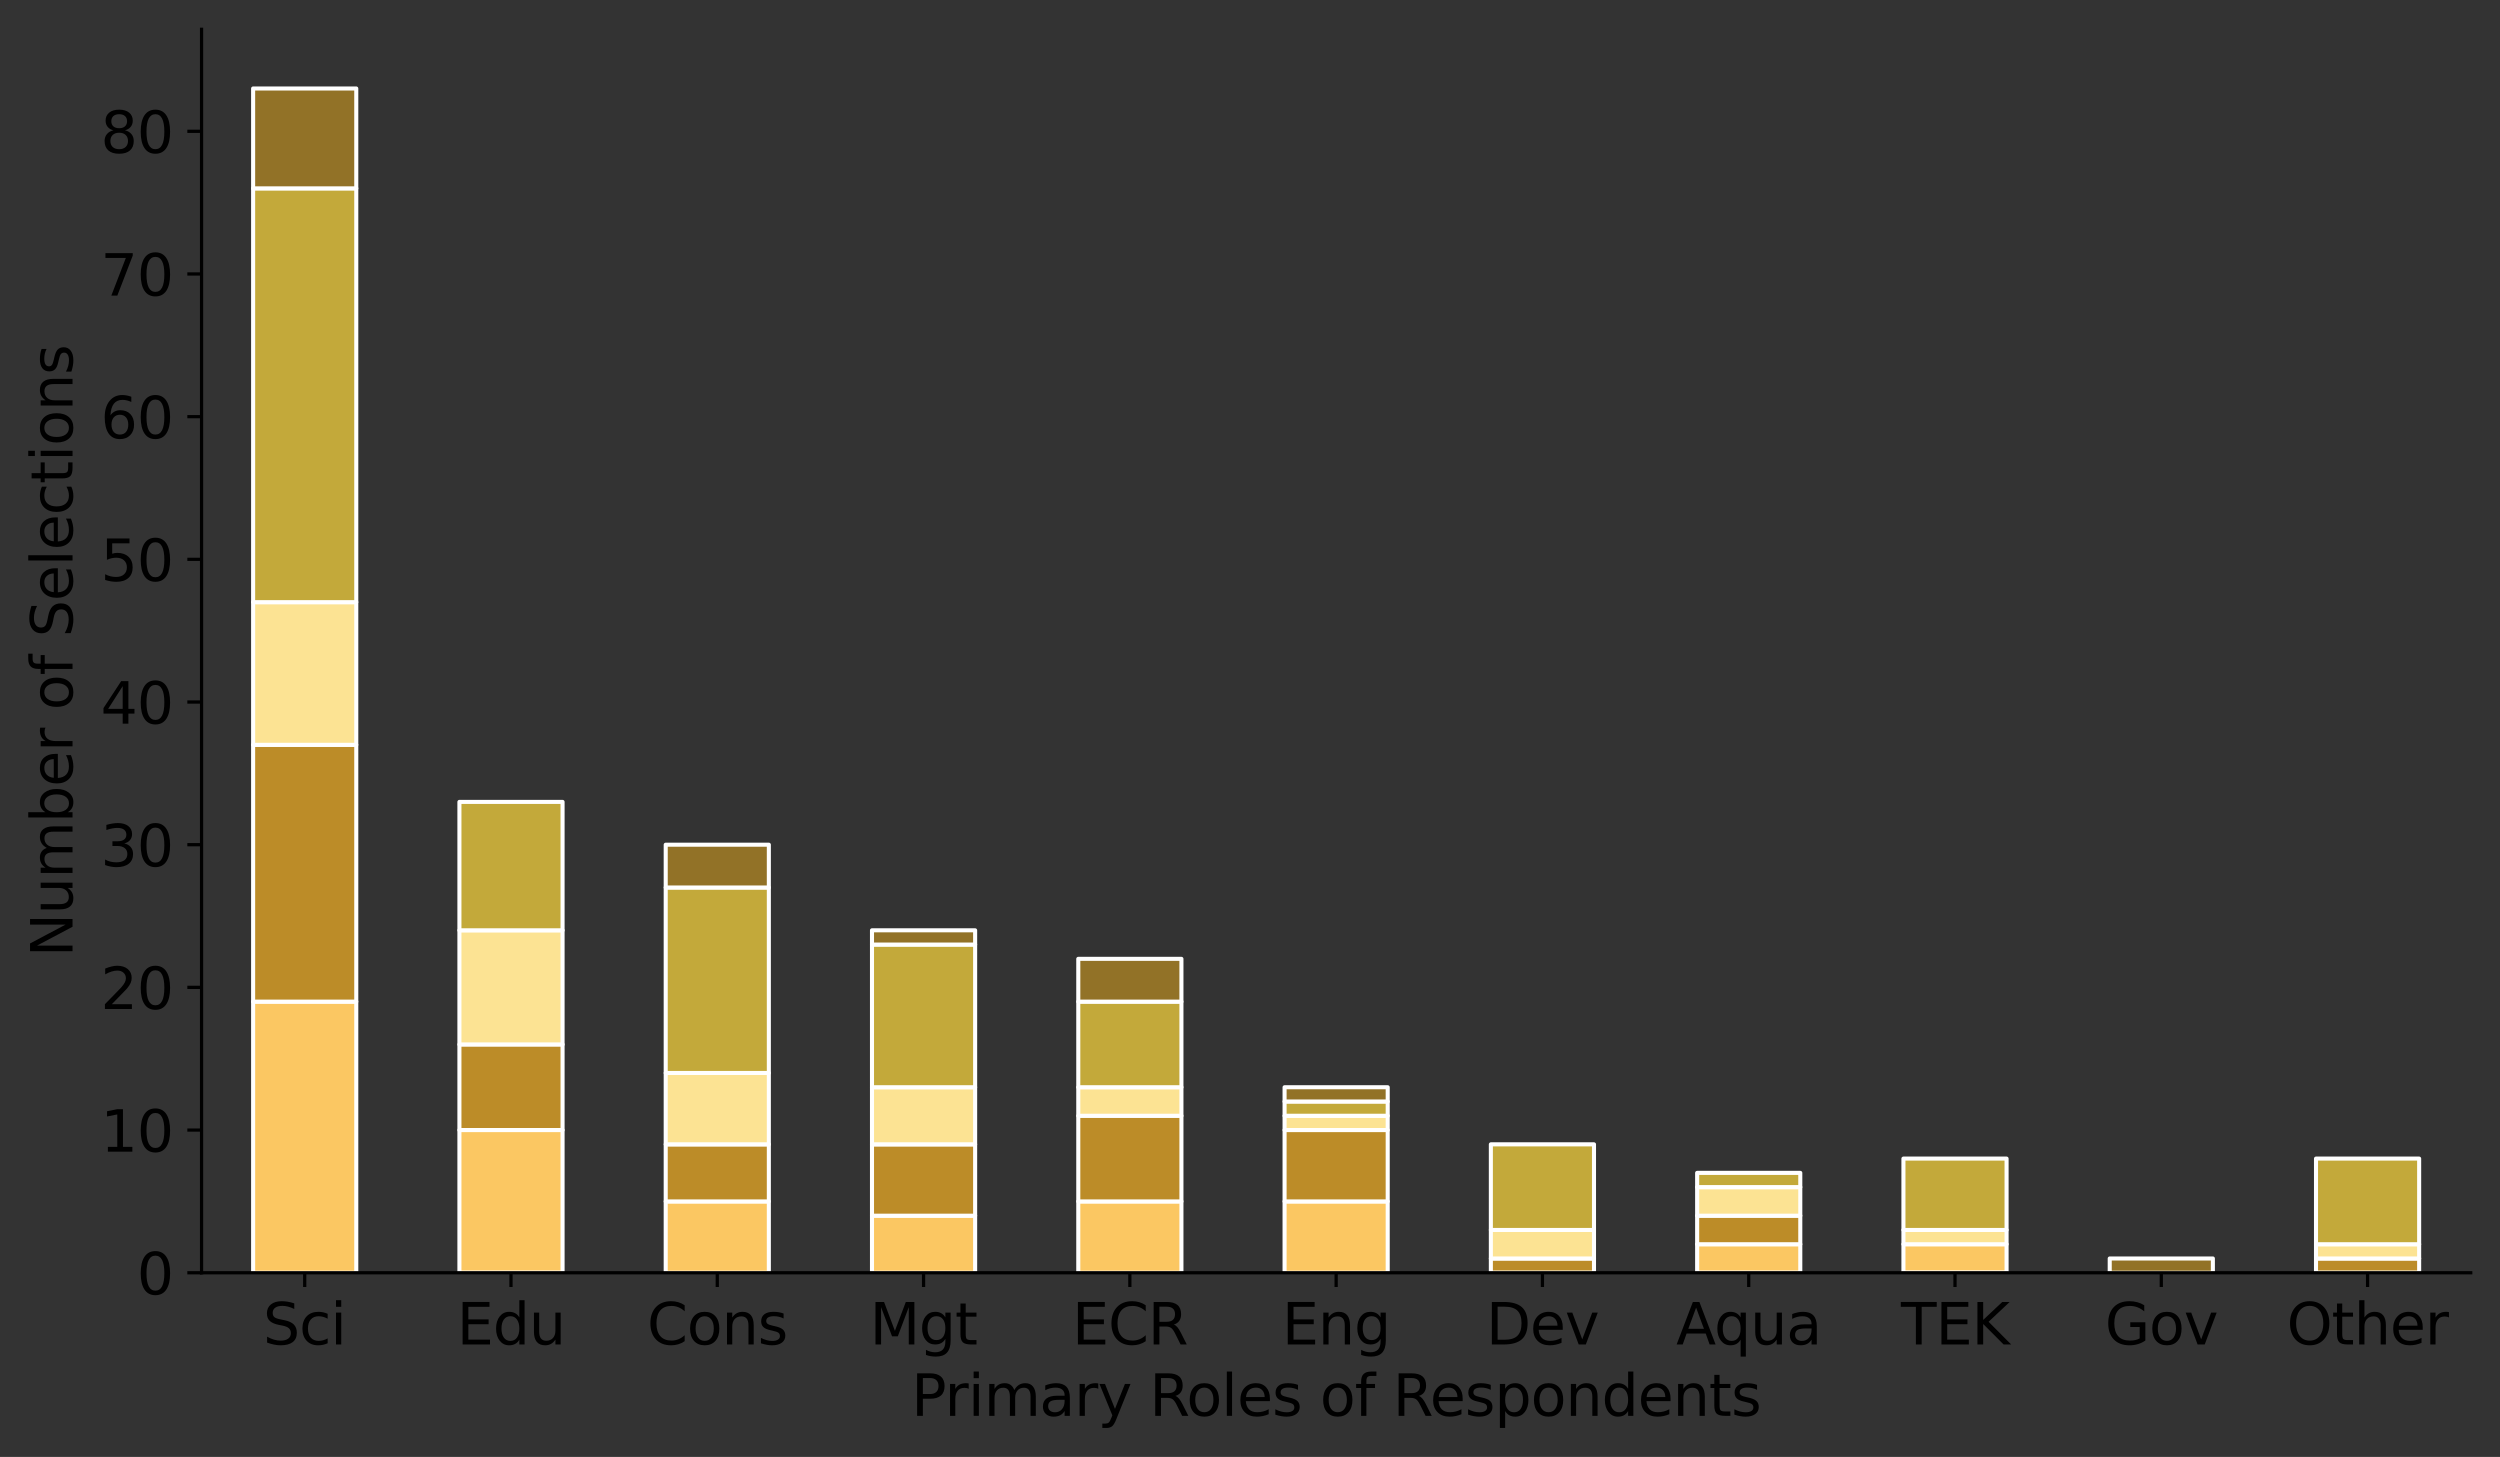 <?xml version="1.0" encoding="utf-8" standalone="no"?>
<!DOCTYPE svg PUBLIC "-//W3C//DTD SVG 1.1//EN"
  "http://www.w3.org/Graphics/SVG/1.1/DTD/svg11.dtd">
<svg xmlns:xlink="http://www.w3.org/1999/xlink" width="614.764pt" height="358.274pt" viewBox="0 0 614.764 358.274" xmlns="http://www.w3.org/2000/svg" version="1.1">
 <rect x="0" y="0" width="614.764" height="358.274" fill="#333333" stroke="none"/>
 <defs>
  <style type="text/css">*{stroke-linejoin: round; stroke-linecap: butt}</style>
 </defs>
 <g id="figure_1">
  <g id="patch_1">
   <path d="M 0 358.274 
L 614.764 358.274 
L 614.764 0 
L 0 0 
L 0 358.274 
z
" style="fill: none"/>
  </g>
  <g id="axes_1">
   <g id="patch_2">
    <path d="M 49.564 312.975 
L 607.564 312.975 
L 607.564 7.2 
L 49.564 7.2 
L 49.564 312.975 
z
" style="fill: none"/>
   </g>
   <g id="patch_3">
    <path d="M 62.246 312.975 
L 87.61 312.975 
L 87.61 246.311 
L 62.246 246.311 
z
" clip-path="url(#p7612e63438)" style="fill: #fbc762; stroke: #ffffff; stroke-linejoin: miter"/>
   </g>
   <g id="patch_4">
    <path d="M 112.973 312.975 
L 138.337 312.975 
L 138.337 277.889 
L 112.973 277.889 
z
" clip-path="url(#p7612e63438)" style="fill: #fbc762; stroke: #ffffff; stroke-linejoin: miter"/>
   </g>
   <g id="patch_5">
    <path d="M 163.701 312.975 
L 189.064 312.975 
L 189.064 295.432 
L 163.701 295.432 
z
" clip-path="url(#p7612e63438)" style="fill: #fbc762; stroke: #ffffff; stroke-linejoin: miter"/>
   </g>
   <g id="patch_6">
    <path d="M 214.428 312.975 
L 239.792 312.975 
L 239.792 298.941 
L 214.428 298.941 
z
" clip-path="url(#p7612e63438)" style="fill: #fbc762; stroke: #ffffff; stroke-linejoin: miter"/>
   </g>
   <g id="patch_7">
    <path d="M 265.155 312.975 
L 290.519 312.975 
L 290.519 295.432 
L 265.155 295.432 
z
" clip-path="url(#p7612e63438)" style="fill: #fbc762; stroke: #ffffff; stroke-linejoin: miter"/>
   </g>
   <g id="patch_8">
    <path d="M 315.883 312.975 
L 341.246 312.975 
L 341.246 295.432 
L 315.883 295.432 
z
" clip-path="url(#p7612e63438)" style="fill: #fbc762; stroke: #ffffff; stroke-linejoin: miter"/>
   </g>
   <g id="patch_9">
    <path d="M 366.61 312.975 
L 391.973 312.975 
L 391.973 312.975 
L 366.61 312.975 
z
" clip-path="url(#p7612e63438)" style="fill: #fbc762; stroke: #ffffff; stroke-linejoin: miter"/>
   </g>
   <g id="patch_10">
    <path d="M 417.337 312.975 
L 442.701 312.975 
L 442.701 305.958 
L 417.337 305.958 
z
" clip-path="url(#p7612e63438)" style="fill: #fbc762; stroke: #ffffff; stroke-linejoin: miter"/>
   </g>
   <g id="patch_11">
    <path d="M 468.064 312.975 
L 493.428 312.975 
L 493.428 305.958 
L 468.064 305.958 
z
" clip-path="url(#p7612e63438)" style="fill: #fbc762; stroke: #ffffff; stroke-linejoin: miter"/>
   </g>
   <g id="patch_12">
    <path d="M 518.792 312.975 
L 544.155 312.975 
L 544.155 312.975 
L 518.792 312.975 
z
" clip-path="url(#p7612e63438)" style="fill: #fbc762; stroke: #ffffff; stroke-linejoin: miter"/>
   </g>
   <g id="patch_13">
    <path d="M 569.519 312.975 
L 594.883 312.975 
L 594.883 312.975 
L 569.519 312.975 
z
" clip-path="url(#p7612e63438)" style="fill: #fbc762; stroke: #ffffff; stroke-linejoin: miter"/>
   </g>
   <g id="patch_14">
    <path d="M 62.246 246.311 
L 87.61 246.311 
L 87.61 183.157 
L 62.246 183.157 
z
" clip-path="url(#p7612e63438)" style="fill: #bc8c28; stroke: #ffffff; stroke-linejoin: miter"/>
   </g>
   <g id="patch_15">
    <path d="M 112.973 277.889 
L 138.337 277.889 
L 138.337 256.837 
L 112.973 256.837 
z
" clip-path="url(#p7612e63438)" style="fill: #bc8c28; stroke: #ffffff; stroke-linejoin: miter"/>
   </g>
   <g id="patch_16">
    <path d="M 163.701 295.432 
L 189.064 295.432 
L 189.064 281.398 
L 163.701 281.398 
z
" clip-path="url(#p7612e63438)" style="fill: #bc8c28; stroke: #ffffff; stroke-linejoin: miter"/>
   </g>
   <g id="patch_17">
    <path d="M 214.428 298.941 
L 239.792 298.941 
L 239.792 281.398 
L 214.428 281.398 
z
" clip-path="url(#p7612e63438)" style="fill: #bc8c28; stroke: #ffffff; stroke-linejoin: miter"/>
   </g>
   <g id="patch_18">
    <path d="M 265.155 295.432 
L 290.519 295.432 
L 290.519 274.38 
L 265.155 274.38 
z
" clip-path="url(#p7612e63438)" style="fill: #bc8c28; stroke: #ffffff; stroke-linejoin: miter"/>
   </g>
   <g id="patch_19">
    <path d="M 315.883 295.432 
L 341.246 295.432 
L 341.246 277.889 
L 315.883 277.889 
z
" clip-path="url(#p7612e63438)" style="fill: #bc8c28; stroke: #ffffff; stroke-linejoin: miter"/>
   </g>
   <g id="patch_20">
    <path d="M 366.61 312.975 
L 391.973 312.975 
L 391.973 309.466 
L 366.61 309.466 
z
" clip-path="url(#p7612e63438)" style="fill: #bc8c28; stroke: #ffffff; stroke-linejoin: miter"/>
   </g>
   <g id="patch_21">
    <path d="M 417.337 305.958 
L 442.701 305.958 
L 442.701 298.941 
L 417.337 298.941 
z
" clip-path="url(#p7612e63438)" style="fill: #bc8c28; stroke: #ffffff; stroke-linejoin: miter"/>
   </g>
   <g id="patch_22">
    <path d="M 468.064 312.975 
L 493.428 312.975 
L 493.428 312.975 
L 468.064 312.975 
z
" clip-path="url(#p7612e63438)" style="fill: #bc8c28; stroke: #ffffff; stroke-linejoin: miter"/>
   </g>
   <g id="patch_23">
    <path d="M 518.792 312.975 
L 544.155 312.975 
L 544.155 312.975 
L 518.792 312.975 
z
" clip-path="url(#p7612e63438)" style="fill: #bc8c28; stroke: #ffffff; stroke-linejoin: miter"/>
   </g>
   <g id="patch_24">
    <path d="M 569.519 312.975 
L 594.883 312.975 
L 594.883 309.466 
L 569.519 309.466 
z
" clip-path="url(#p7612e63438)" style="fill: #bc8c28; stroke: #ffffff; stroke-linejoin: miter"/>
   </g>
   <g id="patch_25">
    <path d="M 62.246 183.157 
L 87.61 183.157 
L 87.61 148.071 
L 62.246 148.071 
z
" clip-path="url(#p7612e63438)" style="fill: #fce393; stroke: #ffffff; stroke-linejoin: miter"/>
   </g>
   <g id="patch_26">
    <path d="M 112.973 256.837 
L 138.337 256.837 
L 138.337 228.768 
L 112.973 228.768 
z
" clip-path="url(#p7612e63438)" style="fill: #fce393; stroke: #ffffff; stroke-linejoin: miter"/>
   </g>
   <g id="patch_27">
    <path d="M 163.701 281.398 
L 189.064 281.398 
L 189.064 263.855 
L 163.701 263.855 
z
" clip-path="url(#p7612e63438)" style="fill: #fce393; stroke: #ffffff; stroke-linejoin: miter"/>
   </g>
   <g id="patch_28">
    <path d="M 214.428 281.398 
L 239.792 281.398 
L 239.792 267.363 
L 214.428 267.363 
z
" clip-path="url(#p7612e63438)" style="fill: #fce393; stroke: #ffffff; stroke-linejoin: miter"/>
   </g>
   <g id="patch_29">
    <path d="M 265.155 274.38 
L 290.519 274.38 
L 290.519 267.363 
L 265.155 267.363 
z
" clip-path="url(#p7612e63438)" style="fill: #fce393; stroke: #ffffff; stroke-linejoin: miter"/>
   </g>
   <g id="patch_30">
    <path d="M 315.883 277.889 
L 341.246 277.889 
L 341.246 274.38 
L 315.883 274.38 
z
" clip-path="url(#p7612e63438)" style="fill: #fce393; stroke: #ffffff; stroke-linejoin: miter"/>
   </g>
   <g id="patch_31">
    <path d="M 366.61 309.466 
L 391.973 309.466 
L 391.973 302.449 
L 366.61 302.449 
z
" clip-path="url(#p7612e63438)" style="fill: #fce393; stroke: #ffffff; stroke-linejoin: miter"/>
   </g>
   <g id="patch_32">
    <path d="M 417.337 298.941 
L 442.701 298.941 
L 442.701 291.923 
L 417.337 291.923 
z
" clip-path="url(#p7612e63438)" style="fill: #fce393; stroke: #ffffff; stroke-linejoin: miter"/>
   </g>
   <g id="patch_33">
    <path d="M 468.064 305.958 
L 493.428 305.958 
L 493.428 302.449 
L 468.064 302.449 
z
" clip-path="url(#p7612e63438)" style="fill: #fce393; stroke: #ffffff; stroke-linejoin: miter"/>
   </g>
   <g id="patch_34">
    <path d="M 518.792 312.975 
L 544.155 312.975 
L 544.155 312.975 
L 518.792 312.975 
z
" clip-path="url(#p7612e63438)" style="fill: #fce393; stroke: #ffffff; stroke-linejoin: miter"/>
   </g>
   <g id="patch_35">
    <path d="M 569.519 309.466 
L 594.883 309.466 
L 594.883 305.958 
L 569.519 305.958 
z
" clip-path="url(#p7612e63438)" style="fill: #fce393; stroke: #ffffff; stroke-linejoin: miter"/>
   </g>
   <g id="patch_36">
    <path d="M 62.246 148.071 
L 87.61 148.071 
L 87.61 46.321 
L 62.246 46.321 
z
" clip-path="url(#p7612e63438)" style="fill: #c3a93a; stroke: #ffffff; stroke-linejoin: miter"/>
   </g>
   <g id="patch_37">
    <path d="M 112.973 228.768 
L 138.337 228.768 
L 138.337 197.191 
L 112.973 197.191 
z
" clip-path="url(#p7612e63438)" style="fill: #c3a93a; stroke: #ffffff; stroke-linejoin: miter"/>
   </g>
   <g id="patch_38">
    <path d="M 163.701 263.855 
L 189.064 263.855 
L 189.064 218.243 
L 163.701 218.243 
z
" clip-path="url(#p7612e63438)" style="fill: #c3a93a; stroke: #ffffff; stroke-linejoin: miter"/>
   </g>
   <g id="patch_39">
    <path d="M 214.428 267.363 
L 239.792 267.363 
L 239.792 232.277 
L 214.428 232.277 
z
" clip-path="url(#p7612e63438)" style="fill: #c3a93a; stroke: #ffffff; stroke-linejoin: miter"/>
   </g>
   <g id="patch_40">
    <path d="M 265.155 267.363 
L 290.519 267.363 
L 290.519 246.311 
L 265.155 246.311 
z
" clip-path="url(#p7612e63438)" style="fill: #c3a93a; stroke: #ffffff; stroke-linejoin: miter"/>
   </g>
   <g id="patch_41">
    <path d="M 315.883 274.38 
L 341.246 274.38 
L 341.246 270.872 
L 315.883 270.872 
z
" clip-path="url(#p7612e63438)" style="fill: #c3a93a; stroke: #ffffff; stroke-linejoin: miter"/>
   </g>
   <g id="patch_42">
    <path d="M 366.61 302.449 
L 391.973 302.449 
L 391.973 281.398 
L 366.61 281.398 
z
" clip-path="url(#p7612e63438)" style="fill: #c3a93a; stroke: #ffffff; stroke-linejoin: miter"/>
   </g>
   <g id="patch_43">
    <path d="M 417.337 291.923 
L 442.701 291.923 
L 442.701 288.415 
L 417.337 288.415 
z
" clip-path="url(#p7612e63438)" style="fill: #c3a93a; stroke: #ffffff; stroke-linejoin: miter"/>
   </g>
   <g id="patch_44">
    <path d="M 468.064 302.449 
L 493.428 302.449 
L 493.428 284.906 
L 468.064 284.906 
z
" clip-path="url(#p7612e63438)" style="fill: #c3a93a; stroke: #ffffff; stroke-linejoin: miter"/>
   </g>
   <g id="patch_45">
    <path d="M 518.792 312.975 
L 544.155 312.975 
L 544.155 312.975 
L 518.792 312.975 
z
" clip-path="url(#p7612e63438)" style="fill: #c3a93a; stroke: #ffffff; stroke-linejoin: miter"/>
   </g>
   <g id="patch_46">
    <path d="M 569.519 305.958 
L 594.883 305.958 
L 594.883 284.906 
L 569.519 284.906 
z
" clip-path="url(#p7612e63438)" style="fill: #c3a93a; stroke: #ffffff; stroke-linejoin: miter"/>
   </g>
   <g id="patch_47">
    <path d="M 62.246 46.321 
L 87.61 46.321 
L 87.61 21.761 
L 62.246 21.761 
z
" clip-path="url(#p7612e63438)" style="fill: #927227; stroke: #ffffff; stroke-linejoin: miter"/>
   </g>
   <g id="patch_48">
    <path d="M 112.973 312.975 
L 138.337 312.975 
L 138.337 312.975 
L 112.973 312.975 
z
" clip-path="url(#p7612e63438)" style="fill: #927227; stroke: #ffffff; stroke-linejoin: miter"/>
   </g>
   <g id="patch_49">
    <path d="M 163.701 218.243 
L 189.064 218.243 
L 189.064 207.717 
L 163.701 207.717 
z
" clip-path="url(#p7612e63438)" style="fill: #927227; stroke: #ffffff; stroke-linejoin: miter"/>
   </g>
   <g id="patch_50">
    <path d="M 214.428 232.277 
L 239.792 232.277 
L 239.792 228.768 
L 214.428 228.768 
z
" clip-path="url(#p7612e63438)" style="fill: #927227; stroke: #ffffff; stroke-linejoin: miter"/>
   </g>
   <g id="patch_51">
    <path d="M 265.155 246.311 
L 290.519 246.311 
L 290.519 235.786 
L 265.155 235.786 
z
" clip-path="url(#p7612e63438)" style="fill: #927227; stroke: #ffffff; stroke-linejoin: miter"/>
   </g>
   <g id="patch_52">
    <path d="M 315.883 270.872 
L 341.246 270.872 
L 341.246 267.363 
L 315.883 267.363 
z
" clip-path="url(#p7612e63438)" style="fill: #927227; stroke: #ffffff; stroke-linejoin: miter"/>
   </g>
   <g id="patch_53">
    <path d="M 366.61 312.975 
L 391.973 312.975 
L 391.973 312.975 
L 366.61 312.975 
z
" clip-path="url(#p7612e63438)" style="fill: #927227; stroke: #ffffff; stroke-linejoin: miter"/>
   </g>
   <g id="patch_54">
    <path d="M 417.337 312.975 
L 442.701 312.975 
L 442.701 312.975 
L 417.337 312.975 
z
" clip-path="url(#p7612e63438)" style="fill: #927227; stroke: #ffffff; stroke-linejoin: miter"/>
   </g>
   <g id="patch_55">
    <path d="M 468.064 312.975 
L 493.428 312.975 
L 493.428 312.975 
L 468.064 312.975 
z
" clip-path="url(#p7612e63438)" style="fill: #927227; stroke: #ffffff; stroke-linejoin: miter"/>
   </g>
   <g id="patch_56">
    <path d="M 518.792 312.975 
L 544.155 312.975 
L 544.155 309.466 
L 518.792 309.466 
z
" clip-path="url(#p7612e63438)" style="fill: #927227; stroke: #ffffff; stroke-linejoin: miter"/>
   </g>
   <g id="patch_57">
    <path d="M 569.519 312.975 
L 594.883 312.975 
L 594.883 312.975 
L 569.519 312.975 
z
" clip-path="url(#p7612e63438)" style="fill: #927227; stroke: #ffffff; stroke-linejoin: miter"/>
   </g>
   <g id="matplotlib.axis_1">
    <g id="xtick_1">
     <g id="line2d_1">
      <defs>
       <path id="mea30b66a21" d="M 0 0 
L 0 3.5 
" style="stroke: #000000; stroke-width: 0.8"/>
      </defs>
      <g>
       <use xlink:href="#mea30b66a21" x="74.928" y="312.975" style="stroke: #000000; stroke-width: 0.8"/>
      </g>
     </g>
     <g id="text_1">
      <!-- Sci -->
      <g transform="translate(64.691 330.613)scale(0.14 -0.14)">
       <defs>
        <path id="DejaVuSans-53" d="M 3425 4513 
L 3425 3897 
Q 3066 4069 2747 4153 
Q 2428 4238 2131 4238 
Q 1616 4238 1336 4038 
Q 1056 3838 1056 3469 
Q 1056 3159 1242 3001 
Q 1428 2844 1947 2747 
L 2328 2669 
Q 3034 2534 3370 2195 
Q 3706 1856 3706 1288 
Q 3706 609 3251 259 
Q 2797 -91 1919 -91 
Q 1588 -91 1214 -16 
Q 841 59 441 206 
L 441 856 
Q 825 641 1194 531 
Q 1563 422 1919 422 
Q 2459 422 2753 634 
Q 3047 847 3047 1241 
Q 3047 1584 2836 1778 
Q 2625 1972 2144 2069 
L 1759 2144 
Q 1053 2284 737 2584 
Q 422 2884 422 3419 
Q 422 4038 858 4394 
Q 1294 4750 2059 4750 
Q 2388 4750 2728 4690 
Q 3069 4631 3425 4513 
z
" transform="scale(0.016)"/>
        <path id="DejaVuSans-63" d="M 3122 3366 
L 3122 2828 
Q 2878 2963 2633 3030 
Q 2388 3097 2138 3097 
Q 1578 3097 1268 2742 
Q 959 2388 959 1747 
Q 959 1106 1268 751 
Q 1578 397 2138 397 
Q 2388 397 2633 464 
Q 2878 531 3122 666 
L 3122 134 
Q 2881 22 2623 -34 
Q 2366 -91 2075 -91 
Q 1284 -91 818 406 
Q 353 903 353 1747 
Q 353 2603 823 3093 
Q 1294 3584 2113 3584 
Q 2378 3584 2631 3529 
Q 2884 3475 3122 3366 
z
" transform="scale(0.016)"/>
        <path id="DejaVuSans-69" d="M 603 3500 
L 1178 3500 
L 1178 0 
L 603 0 
L 603 3500 
z
M 603 4863 
L 1178 4863 
L 1178 4134 
L 603 4134 
L 603 4863 
z
" transform="scale(0.016)"/>
       </defs>
       <use xlink:href="#DejaVuSans-53"/>
       <use xlink:href="#DejaVuSans-63" x="63.477"/>
       <use xlink:href="#DejaVuSans-69" x="118.457"/>
      </g>
     </g>
    </g>
    <g id="xtick_2">
     <g id="line2d_2">
      <g>
       <use xlink:href="#mea30b66a21" x="125.655" y="312.975" style="stroke: #000000; stroke-width: 0.8"/>
      </g>
     </g>
     <g id="text_2">
      <!-- Edu -->
      <g transform="translate(112.352 330.613)scale(0.14 -0.14)">
       <defs>
        <path id="DejaVuSans-45" d="M 628 4666 
L 3578 4666 
L 3578 4134 
L 1259 4134 
L 1259 2753 
L 3481 2753 
L 3481 2222 
L 1259 2222 
L 1259 531 
L 3634 531 
L 3634 0 
L 628 0 
L 628 4666 
z
" transform="scale(0.016)"/>
        <path id="DejaVuSans-64" d="M 2906 2969 
L 2906 4863 
L 3481 4863 
L 3481 0 
L 2906 0 
L 2906 525 
Q 2725 213 2448 61 
Q 2172 -91 1784 -91 
Q 1150 -91 751 415 
Q 353 922 353 1747 
Q 353 2572 751 3078 
Q 1150 3584 1784 3584 
Q 2172 3584 2448 3432 
Q 2725 3281 2906 2969 
z
M 947 1747 
Q 947 1113 1208 752 
Q 1469 391 1925 391 
Q 2381 391 2643 752 
Q 2906 1113 2906 1747 
Q 2906 2381 2643 2742 
Q 2381 3103 1925 3103 
Q 1469 3103 1208 2742 
Q 947 2381 947 1747 
z
" transform="scale(0.016)"/>
        <path id="DejaVuSans-75" d="M 544 1381 
L 544 3500 
L 1119 3500 
L 1119 1403 
Q 1119 906 1312 657 
Q 1506 409 1894 409 
Q 2359 409 2629 706 
Q 2900 1003 2900 1516 
L 2900 3500 
L 3475 3500 
L 3475 0 
L 2900 0 
L 2900 538 
Q 2691 219 2414 64 
Q 2138 -91 1772 -91 
Q 1169 -91 856 284 
Q 544 659 544 1381 
z
M 1991 3584 
L 1991 3584 
z
" transform="scale(0.016)"/>
       </defs>
       <use xlink:href="#DejaVuSans-45"/>
       <use xlink:href="#DejaVuSans-64" x="63.184"/>
       <use xlink:href="#DejaVuSans-75" x="126.66"/>
      </g>
     </g>
    </g>
    <g id="xtick_3">
     <g id="line2d_3">
      <g>
       <use xlink:href="#mea30b66a21" x="176.383" y="312.975" style="stroke: #000000; stroke-width: 0.8"/>
      </g>
     </g>
     <g id="text_3">
      <!-- Cons -->
      <g transform="translate(159.129 330.613)scale(0.14 -0.14)">
       <defs>
        <path id="DejaVuSans-43" d="M 4122 4306 
L 4122 3641 
Q 3803 3938 3442 4084 
Q 3081 4231 2675 4231 
Q 1875 4231 1450 3742 
Q 1025 3253 1025 2328 
Q 1025 1406 1450 917 
Q 1875 428 2675 428 
Q 3081 428 3442 575 
Q 3803 722 4122 1019 
L 4122 359 
Q 3791 134 3420 21 
Q 3050 -91 2638 -91 
Q 1578 -91 968 557 
Q 359 1206 359 2328 
Q 359 3453 968 4101 
Q 1578 4750 2638 4750 
Q 3056 4750 3426 4639 
Q 3797 4528 4122 4306 
z
" transform="scale(0.016)"/>
        <path id="DejaVuSans-6f" d="M 1959 3097 
Q 1497 3097 1228 2736 
Q 959 2375 959 1747 
Q 959 1119 1226 758 
Q 1494 397 1959 397 
Q 2419 397 2687 759 
Q 2956 1122 2956 1747 
Q 2956 2369 2687 2733 
Q 2419 3097 1959 3097 
z
M 1959 3584 
Q 2709 3584 3137 3096 
Q 3566 2609 3566 1747 
Q 3566 888 3137 398 
Q 2709 -91 1959 -91 
Q 1206 -91 779 398 
Q 353 888 353 1747 
Q 353 2609 779 3096 
Q 1206 3584 1959 3584 
z
" transform="scale(0.016)"/>
        <path id="DejaVuSans-6e" d="M 3513 2113 
L 3513 0 
L 2938 0 
L 2938 2094 
Q 2938 2591 2744 2837 
Q 2550 3084 2163 3084 
Q 1697 3084 1428 2787 
Q 1159 2491 1159 1978 
L 1159 0 
L 581 0 
L 581 3500 
L 1159 3500 
L 1159 2956 
Q 1366 3272 1645 3428 
Q 1925 3584 2291 3584 
Q 2894 3584 3203 3211 
Q 3513 2838 3513 2113 
z
" transform="scale(0.016)"/>
        <path id="DejaVuSans-73" d="M 2834 3397 
L 2834 2853 
Q 2591 2978 2328 3040 
Q 2066 3103 1784 3103 
Q 1356 3103 1142 2972 
Q 928 2841 928 2578 
Q 928 2378 1081 2264 
Q 1234 2150 1697 2047 
L 1894 2003 
Q 2506 1872 2764 1633 
Q 3022 1394 3022 966 
Q 3022 478 2636 193 
Q 2250 -91 1575 -91 
Q 1294 -91 989 -36 
Q 684 19 347 128 
L 347 722 
Q 666 556 975 473 
Q 1284 391 1588 391 
Q 1994 391 2212 530 
Q 2431 669 2431 922 
Q 2431 1156 2273 1281 
Q 2116 1406 1581 1522 
L 1381 1569 
Q 847 1681 609 1914 
Q 372 2147 372 2553 
Q 372 3047 722 3315 
Q 1072 3584 1716 3584 
Q 2034 3584 2315 3537 
Q 2597 3491 2834 3397 
z
" transform="scale(0.016)"/>
       </defs>
       <use xlink:href="#DejaVuSans-43"/>
       <use xlink:href="#DejaVuSans-6f" x="69.824"/>
       <use xlink:href="#DejaVuSans-6e" x="131.006"/>
       <use xlink:href="#DejaVuSans-73" x="194.385"/>
      </g>
     </g>
    </g>
    <g id="xtick_4">
     <g id="line2d_4">
      <g>
       <use xlink:href="#mea30b66a21" x="227.11" y="312.975" style="stroke: #000000; stroke-width: 0.8"/>
      </g>
     </g>
     <g id="text_4">
      <!-- Mgt -->
      <g transform="translate(213.882 330.613)scale(0.14 -0.14)">
       <defs>
        <path id="DejaVuSans-4d" d="M 628 4666 
L 1569 4666 
L 2759 1491 
L 3956 4666 
L 4897 4666 
L 4897 0 
L 4281 0 
L 4281 4097 
L 3078 897 
L 2444 897 
L 1241 4097 
L 1241 0 
L 628 0 
L 628 4666 
z
" transform="scale(0.016)"/>
        <path id="DejaVuSans-67" d="M 2906 1791 
Q 2906 2416 2648 2759 
Q 2391 3103 1925 3103 
Q 1463 3103 1205 2759 
Q 947 2416 947 1791 
Q 947 1169 1205 825 
Q 1463 481 1925 481 
Q 2391 481 2648 825 
Q 2906 1169 2906 1791 
z
M 3481 434 
Q 3481 -459 3084 -895 
Q 2688 -1331 1869 -1331 
Q 1566 -1331 1297 -1286 
Q 1028 -1241 775 -1147 
L 775 -588 
Q 1028 -725 1275 -790 
Q 1522 -856 1778 -856 
Q 2344 -856 2625 -561 
Q 2906 -266 2906 331 
L 2906 616 
Q 2728 306 2450 153 
Q 2172 0 1784 0 
Q 1141 0 747 490 
Q 353 981 353 1791 
Q 353 2603 747 3093 
Q 1141 3584 1784 3584 
Q 2172 3584 2450 3431 
Q 2728 3278 2906 2969 
L 2906 3500 
L 3481 3500 
L 3481 434 
z
" transform="scale(0.016)"/>
        <path id="DejaVuSans-74" d="M 1172 4494 
L 1172 3500 
L 2356 3500 
L 2356 3053 
L 1172 3053 
L 1172 1153 
Q 1172 725 1289 603 
Q 1406 481 1766 481 
L 2356 481 
L 2356 0 
L 1766 0 
Q 1100 0 847 248 
Q 594 497 594 1153 
L 594 3053 
L 172 3053 
L 172 3500 
L 594 3500 
L 594 4494 
L 1172 4494 
z
" transform="scale(0.016)"/>
       </defs>
       <use xlink:href="#DejaVuSans-4d"/>
       <use xlink:href="#DejaVuSans-67" x="86.279"/>
       <use xlink:href="#DejaVuSans-74" x="149.756"/>
      </g>
     </g>
    </g>
    <g id="xtick_5">
     <g id="line2d_5">
      <g>
       <use xlink:href="#mea30b66a21" x="277.837" y="312.975" style="stroke: #000000; stroke-width: 0.8"/>
      </g>
     </g>
     <g id="text_5">
      <!-- ECR -->
      <g transform="translate(263.662 330.613)scale(0.14 -0.14)">
       <defs>
        <path id="DejaVuSans-52" d="M 2841 2188 
Q 3044 2119 3236 1894 
Q 3428 1669 3622 1275 
L 4263 0 
L 3584 0 
L 2988 1197 
Q 2756 1666 2539 1819 
Q 2322 1972 1947 1972 
L 1259 1972 
L 1259 0 
L 628 0 
L 628 4666 
L 2053 4666 
Q 2853 4666 3247 4331 
Q 3641 3997 3641 3322 
Q 3641 2881 3436 2590 
Q 3231 2300 2841 2188 
z
M 1259 4147 
L 1259 2491 
L 2053 2491 
Q 2509 2491 2742 2702 
Q 2975 2913 2975 3322 
Q 2975 3731 2742 3939 
Q 2509 4147 2053 4147 
L 1259 4147 
z
" transform="scale(0.016)"/>
       </defs>
       <use xlink:href="#DejaVuSans-45"/>
       <use xlink:href="#DejaVuSans-43" x="63.184"/>
       <use xlink:href="#DejaVuSans-52" x="133.008"/>
      </g>
     </g>
    </g>
    <g id="xtick_6">
     <g id="line2d_6">
      <g>
       <use xlink:href="#mea30b66a21" x="328.564" y="312.975" style="stroke: #000000; stroke-width: 0.8"/>
      </g>
     </g>
     <g id="text_6">
      <!-- Eng -->
      <g transform="translate(315.261 330.613)scale(0.14 -0.14)">
       <use xlink:href="#DejaVuSans-45"/>
       <use xlink:href="#DejaVuSans-6e" x="63.184"/>
       <use xlink:href="#DejaVuSans-67" x="126.562"/>
      </g>
     </g>
    </g>
    <g id="xtick_7">
     <g id="line2d_7">
      <g>
       <use xlink:href="#mea30b66a21" x="379.292" y="312.975" style="stroke: #000000; stroke-width: 0.8"/>
      </g>
     </g>
     <g id="text_7">
      <!-- Dev -->
      <g transform="translate(365.451 330.613)scale(0.14 -0.14)">
       <defs>
        <path id="DejaVuSans-44" d="M 1259 4147 
L 1259 519 
L 2022 519 
Q 2988 519 3436 956 
Q 3884 1394 3884 2338 
Q 3884 3275 3436 3711 
Q 2988 4147 2022 4147 
L 1259 4147 
z
M 628 4666 
L 1925 4666 
Q 3281 4666 3915 4102 
Q 4550 3538 4550 2338 
Q 4550 1131 3912 565 
Q 3275 0 1925 0 
L 628 0 
L 628 4666 
z
" transform="scale(0.016)"/>
        <path id="DejaVuSans-65" d="M 3597 1894 
L 3597 1613 
L 953 1613 
Q 991 1019 1311 708 
Q 1631 397 2203 397 
Q 2534 397 2845 478 
Q 3156 559 3463 722 
L 3463 178 
Q 3153 47 2828 -22 
Q 2503 -91 2169 -91 
Q 1331 -91 842 396 
Q 353 884 353 1716 
Q 353 2575 817 3079 
Q 1281 3584 2069 3584 
Q 2775 3584 3186 3129 
Q 3597 2675 3597 1894 
z
M 3022 2063 
Q 3016 2534 2758 2815 
Q 2500 3097 2075 3097 
Q 1594 3097 1305 2825 
Q 1016 2553 972 2059 
L 3022 2063 
z
" transform="scale(0.016)"/>
        <path id="DejaVuSans-76" d="M 191 3500 
L 800 3500 
L 1894 563 
L 2988 3500 
L 3597 3500 
L 2284 0 
L 1503 0 
L 191 3500 
z
" transform="scale(0.016)"/>
       </defs>
       <use xlink:href="#DejaVuSans-44"/>
       <use xlink:href="#DejaVuSans-65" x="77.002"/>
       <use xlink:href="#DejaVuSans-76" x="138.525"/>
      </g>
     </g>
    </g>
    <g id="xtick_8">
     <g id="line2d_8">
      <g>
       <use xlink:href="#mea30b66a21" x="430.019" y="312.975" style="stroke: #000000; stroke-width: 0.8"/>
      </g>
     </g>
     <g id="text_8">
      <!-- Aqua -->
      <g transform="translate(412.183 330.613)scale(0.14 -0.14)">
       <defs>
        <path id="DejaVuSans-41" d="M 2188 4044 
L 1331 1722 
L 3047 1722 
L 2188 4044 
z
M 1831 4666 
L 2547 4666 
L 4325 0 
L 3669 0 
L 3244 1197 
L 1141 1197 
L 716 0 
L 50 0 
L 1831 4666 
z
" transform="scale(0.016)"/>
        <path id="DejaVuSans-71" d="M 947 1747 
Q 947 1113 1208 752 
Q 1469 391 1925 391 
Q 2381 391 2643 752 
Q 2906 1113 2906 1747 
Q 2906 2381 2643 2742 
Q 2381 3103 1925 3103 
Q 1469 3103 1208 2742 
Q 947 2381 947 1747 
z
M 2906 525 
Q 2725 213 2448 61 
Q 2172 -91 1784 -91 
Q 1150 -91 751 415 
Q 353 922 353 1747 
Q 353 2572 751 3078 
Q 1150 3584 1784 3584 
Q 2172 3584 2448 3432 
Q 2725 3281 2906 2969 
L 2906 3500 
L 3481 3500 
L 3481 -1331 
L 2906 -1331 
L 2906 525 
z
" transform="scale(0.016)"/>
        <path id="DejaVuSans-61" d="M 2194 1759 
Q 1497 1759 1228 1600 
Q 959 1441 959 1056 
Q 959 750 1161 570 
Q 1363 391 1709 391 
Q 2188 391 2477 730 
Q 2766 1069 2766 1631 
L 2766 1759 
L 2194 1759 
z
M 3341 1997 
L 3341 0 
L 2766 0 
L 2766 531 
Q 2569 213 2275 61 
Q 1981 -91 1556 -91 
Q 1019 -91 701 211 
Q 384 513 384 1019 
Q 384 1609 779 1909 
Q 1175 2209 1959 2209 
L 2766 2209 
L 2766 2266 
Q 2766 2663 2505 2880 
Q 2244 3097 1772 3097 
Q 1472 3097 1187 3025 
Q 903 2953 641 2809 
L 641 3341 
Q 956 3463 1253 3523 
Q 1550 3584 1831 3584 
Q 2591 3584 2966 3190 
Q 3341 2797 3341 1997 
z
" transform="scale(0.016)"/>
       </defs>
       <use xlink:href="#DejaVuSans-41"/>
       <use xlink:href="#DejaVuSans-71" x="66.658"/>
       <use xlink:href="#DejaVuSans-75" x="130.135"/>
       <use xlink:href="#DejaVuSans-61" x="193.514"/>
      </g>
     </g>
    </g>
    <g id="xtick_9">
     <g id="line2d_9">
      <g>
       <use xlink:href="#mea30b66a21" x="480.746" y="312.975" style="stroke: #000000; stroke-width: 0.8"/>
      </g>
     </g>
     <g id="text_9">
      <!-- TEK -->
      <g transform="translate(467.457 330.613)scale(0.14 -0.14)">
       <defs>
        <path id="DejaVuSans-54" d="M -19 4666 
L 3928 4666 
L 3928 4134 
L 2272 4134 
L 2272 0 
L 1638 0 
L 1638 4134 
L -19 4134 
L -19 4666 
z
" transform="scale(0.016)"/>
        <path id="DejaVuSans-4b" d="M 628 4666 
L 1259 4666 
L 1259 2694 
L 3353 4666 
L 4166 4666 
L 1850 2491 
L 4331 0 
L 3500 0 
L 1259 2247 
L 1259 0 
L 628 0 
L 628 4666 
z
" transform="scale(0.016)"/>
       </defs>
       <use xlink:href="#DejaVuSans-54"/>
       <use xlink:href="#DejaVuSans-45" x="61.084"/>
       <use xlink:href="#DejaVuSans-4b" x="124.268"/>
      </g>
     </g>
    </g>
    <g id="xtick_10">
     <g id="line2d_10">
      <g>
       <use xlink:href="#mea30b66a21" x="531.473" y="312.975" style="stroke: #000000; stroke-width: 0.8"/>
      </g>
     </g>
     <g id="text_10">
      <!-- Gov -->
      <g transform="translate(517.623 330.613)scale(0.14 -0.14)">
       <defs>
        <path id="DejaVuSans-47" d="M 3809 666 
L 3809 1919 
L 2778 1919 
L 2778 2438 
L 4434 2438 
L 4434 434 
Q 4069 175 3628 42 
Q 3188 -91 2688 -91 
Q 1594 -91 976 548 
Q 359 1188 359 2328 
Q 359 3472 976 4111 
Q 1594 4750 2688 4750 
Q 3144 4750 3555 4637 
Q 3966 4525 4313 4306 
L 4313 3634 
Q 3963 3931 3569 4081 
Q 3175 4231 2741 4231 
Q 1884 4231 1454 3753 
Q 1025 3275 1025 2328 
Q 1025 1384 1454 906 
Q 1884 428 2741 428 
Q 3075 428 3337 486 
Q 3600 544 3809 666 
z
" transform="scale(0.016)"/>
       </defs>
       <use xlink:href="#DejaVuSans-47"/>
       <use xlink:href="#DejaVuSans-6f" x="77.49"/>
       <use xlink:href="#DejaVuSans-76" x="138.672"/>
      </g>
     </g>
    </g>
    <g id="xtick_11">
     <g id="line2d_11">
      <g>
       <use xlink:href="#mea30b66a21" x="582.201" y="312.975" style="stroke: #000000; stroke-width: 0.8"/>
      </g>
     </g>
     <g id="text_11">
      <!-- Other -->
      <g transform="translate(562.325 330.613)scale(0.14 -0.14)">
       <defs>
        <path id="DejaVuSans-4f" d="M 2522 4238 
Q 1834 4238 1429 3725 
Q 1025 3213 1025 2328 
Q 1025 1447 1429 934 
Q 1834 422 2522 422 
Q 3209 422 3611 934 
Q 4013 1447 4013 2328 
Q 4013 3213 3611 3725 
Q 3209 4238 2522 4238 
z
M 2522 4750 
Q 3503 4750 4090 4092 
Q 4678 3434 4678 2328 
Q 4678 1225 4090 567 
Q 3503 -91 2522 -91 
Q 1538 -91 948 565 
Q 359 1222 359 2328 
Q 359 3434 948 4092 
Q 1538 4750 2522 4750 
z
" transform="scale(0.016)"/>
        <path id="DejaVuSans-68" d="M 3513 2113 
L 3513 0 
L 2938 0 
L 2938 2094 
Q 2938 2591 2744 2837 
Q 2550 3084 2163 3084 
Q 1697 3084 1428 2787 
Q 1159 2491 1159 1978 
L 1159 0 
L 581 0 
L 581 4863 
L 1159 4863 
L 1159 2956 
Q 1366 3272 1645 3428 
Q 1925 3584 2291 3584 
Q 2894 3584 3203 3211 
Q 3513 2838 3513 2113 
z
" transform="scale(0.016)"/>
        <path id="DejaVuSans-72" d="M 2631 2963 
Q 2534 3019 2420 3045 
Q 2306 3072 2169 3072 
Q 1681 3072 1420 2755 
Q 1159 2438 1159 1844 
L 1159 0 
L 581 0 
L 581 3500 
L 1159 3500 
L 1159 2956 
Q 1341 3275 1631 3429 
Q 1922 3584 2338 3584 
Q 2397 3584 2469 3576 
Q 2541 3569 2628 3553 
L 2631 2963 
z
" transform="scale(0.016)"/>
       </defs>
       <use xlink:href="#DejaVuSans-4f"/>
       <use xlink:href="#DejaVuSans-74" x="78.711"/>
       <use xlink:href="#DejaVuSans-68" x="117.92"/>
       <use xlink:href="#DejaVuSans-65" x="181.299"/>
       <use xlink:href="#DejaVuSans-72" x="242.822"/>
      </g>
     </g>
    </g>
    <g id="text_12">
     <!-- Primary Roles of Respondents -->
     <g transform="translate(224.119 348.162)scale(0.14 -0.14)">
      <defs>
       <path id="DejaVuSans-50" d="M 1259 4147 
L 1259 2394 
L 2053 2394 
Q 2494 2394 2734 2622 
Q 2975 2850 2975 3272 
Q 2975 3691 2734 3919 
Q 2494 4147 2053 4147 
L 1259 4147 
z
M 628 4666 
L 2053 4666 
Q 2838 4666 3239 4311 
Q 3641 3956 3641 3272 
Q 3641 2581 3239 2228 
Q 2838 1875 2053 1875 
L 1259 1875 
L 1259 0 
L 628 0 
L 628 4666 
z
" transform="scale(0.016)"/>
       <path id="DejaVuSans-6d" d="M 3328 2828 
Q 3544 3216 3844 3400 
Q 4144 3584 4550 3584 
Q 5097 3584 5394 3201 
Q 5691 2819 5691 2113 
L 5691 0 
L 5113 0 
L 5113 2094 
Q 5113 2597 4934 2840 
Q 4756 3084 4391 3084 
Q 3944 3084 3684 2787 
Q 3425 2491 3425 1978 
L 3425 0 
L 2847 0 
L 2847 2094 
Q 2847 2600 2669 2842 
Q 2491 3084 2119 3084 
Q 1678 3084 1418 2786 
Q 1159 2488 1159 1978 
L 1159 0 
L 581 0 
L 581 3500 
L 1159 3500 
L 1159 2956 
Q 1356 3278 1631 3431 
Q 1906 3584 2284 3584 
Q 2666 3584 2933 3390 
Q 3200 3197 3328 2828 
z
" transform="scale(0.016)"/>
       <path id="DejaVuSans-79" d="M 2059 -325 
Q 1816 -950 1584 -1140 
Q 1353 -1331 966 -1331 
L 506 -1331 
L 506 -850 
L 844 -850 
Q 1081 -850 1212 -737 
Q 1344 -625 1503 -206 
L 1606 56 
L 191 3500 
L 800 3500 
L 1894 763 
L 2988 3500 
L 3597 3500 
L 2059 -325 
z
" transform="scale(0.016)"/>
       <path id="DejaVuSans-20" transform="scale(0.016)"/>
       <path id="DejaVuSans-6c" d="M 603 4863 
L 1178 4863 
L 1178 0 
L 603 0 
L 603 4863 
z
" transform="scale(0.016)"/>
       <path id="DejaVuSans-66" d="M 2375 4863 
L 2375 4384 
L 1825 4384 
Q 1516 4384 1395 4259 
Q 1275 4134 1275 3809 
L 1275 3500 
L 2222 3500 
L 2222 3053 
L 1275 3053 
L 1275 0 
L 697 0 
L 697 3053 
L 147 3053 
L 147 3500 
L 697 3500 
L 697 3744 
Q 697 4328 969 4595 
Q 1241 4863 1831 4863 
L 2375 4863 
z
" transform="scale(0.016)"/>
       <path id="DejaVuSans-70" d="M 1159 525 
L 1159 -1331 
L 581 -1331 
L 581 3500 
L 1159 3500 
L 1159 2969 
Q 1341 3281 1617 3432 
Q 1894 3584 2278 3584 
Q 2916 3584 3314 3078 
Q 3713 2572 3713 1747 
Q 3713 922 3314 415 
Q 2916 -91 2278 -91 
Q 1894 -91 1617 61 
Q 1341 213 1159 525 
z
M 3116 1747 
Q 3116 2381 2855 2742 
Q 2594 3103 2138 3103 
Q 1681 3103 1420 2742 
Q 1159 2381 1159 1747 
Q 1159 1113 1420 752 
Q 1681 391 2138 391 
Q 2594 391 2855 752 
Q 3116 1113 3116 1747 
z
" transform="scale(0.016)"/>
      </defs>
      <use xlink:href="#DejaVuSans-50"/>
      <use xlink:href="#DejaVuSans-72" x="58.553"/>
      <use xlink:href="#DejaVuSans-69" x="99.666"/>
      <use xlink:href="#DejaVuSans-6d" x="127.449"/>
      <use xlink:href="#DejaVuSans-61" x="224.861"/>
      <use xlink:href="#DejaVuSans-72" x="286.141"/>
      <use xlink:href="#DejaVuSans-79" x="327.254"/>
      <use xlink:href="#DejaVuSans-20" x="386.434"/>
      <use xlink:href="#DejaVuSans-52" x="418.221"/>
      <use xlink:href="#DejaVuSans-6f" x="483.203"/>
      <use xlink:href="#DejaVuSans-6c" x="544.385"/>
      <use xlink:href="#DejaVuSans-65" x="572.168"/>
      <use xlink:href="#DejaVuSans-73" x="633.691"/>
      <use xlink:href="#DejaVuSans-20" x="685.791"/>
      <use xlink:href="#DejaVuSans-6f" x="717.578"/>
      <use xlink:href="#DejaVuSans-66" x="778.76"/>
      <use xlink:href="#DejaVuSans-20" x="813.965"/>
      <use xlink:href="#DejaVuSans-52" x="845.752"/>
      <use xlink:href="#DejaVuSans-65" x="910.734"/>
      <use xlink:href="#DejaVuSans-73" x="972.258"/>
      <use xlink:href="#DejaVuSans-70" x="1024.357"/>
      <use xlink:href="#DejaVuSans-6f" x="1087.834"/>
      <use xlink:href="#DejaVuSans-6e" x="1149.016"/>
      <use xlink:href="#DejaVuSans-64" x="1212.395"/>
      <use xlink:href="#DejaVuSans-65" x="1275.871"/>
      <use xlink:href="#DejaVuSans-6e" x="1337.395"/>
      <use xlink:href="#DejaVuSans-74" x="1400.773"/>
      <use xlink:href="#DejaVuSans-73" x="1439.982"/>
     </g>
    </g>
   </g>
   <g id="matplotlib.axis_2">
    <g id="ytick_1">
     <g id="line2d_12">
      <defs>
       <path id="m991dd11f9e" d="M 0 0 
L -3.5 0 
" style="stroke: #000000; stroke-width: 0.8"/>
      </defs>
      <g>
       <use xlink:href="#m991dd11f9e" x="49.564" y="312.975" style="stroke: #000000; stroke-width: 0.8"/>
      </g>
     </g>
     <g id="text_13">
      <!-- 0 -->
      <g transform="translate(33.657 318.294)scale(0.14 -0.14)">
       <defs>
        <path id="DejaVuSans-30" d="M 2034 4250 
Q 1547 4250 1301 3770 
Q 1056 3291 1056 2328 
Q 1056 1369 1301 889 
Q 1547 409 2034 409 
Q 2525 409 2770 889 
Q 3016 1369 3016 2328 
Q 3016 3291 2770 3770 
Q 2525 4250 2034 4250 
z
M 2034 4750 
Q 2819 4750 3233 4129 
Q 3647 3509 3647 2328 
Q 3647 1150 3233 529 
Q 2819 -91 2034 -91 
Q 1250 -91 836 529 
Q 422 1150 422 2328 
Q 422 3509 836 4129 
Q 1250 4750 2034 4750 
z
" transform="scale(0.016)"/>
       </defs>
       <use xlink:href="#DejaVuSans-30"/>
      </g>
     </g>
    </g>
    <g id="ytick_2">
     <g id="line2d_13">
      <g>
       <use xlink:href="#m991dd11f9e" x="49.564" y="277.889" style="stroke: #000000; stroke-width: 0.8"/>
      </g>
     </g>
     <g id="text_14">
      <!-- 10 -->
      <g transform="translate(24.749 283.208)scale(0.14 -0.14)">
       <defs>
        <path id="DejaVuSans-31" d="M 794 531 
L 1825 531 
L 1825 4091 
L 703 3866 
L 703 4441 
L 1819 4666 
L 2450 4666 
L 2450 531 
L 3481 531 
L 3481 0 
L 794 0 
L 794 531 
z
" transform="scale(0.016)"/>
       </defs>
       <use xlink:href="#DejaVuSans-31"/>
       <use xlink:href="#DejaVuSans-30" x="63.623"/>
      </g>
     </g>
    </g>
    <g id="ytick_3">
     <g id="line2d_14">
      <g>
       <use xlink:href="#m991dd11f9e" x="49.564" y="242.803" style="stroke: #000000; stroke-width: 0.8"/>
      </g>
     </g>
     <g id="text_15">
      <!-- 20 -->
      <g transform="translate(24.749 248.122)scale(0.14 -0.14)">
       <defs>
        <path id="DejaVuSans-32" d="M 1228 531 
L 3431 531 
L 3431 0 
L 469 0 
L 469 531 
Q 828 903 1448 1529 
Q 2069 2156 2228 2338 
Q 2531 2678 2651 2914 
Q 2772 3150 2772 3378 
Q 2772 3750 2511 3984 
Q 2250 4219 1831 4219 
Q 1534 4219 1204 4116 
Q 875 4013 500 3803 
L 500 4441 
Q 881 4594 1212 4672 
Q 1544 4750 1819 4750 
Q 2544 4750 2975 4387 
Q 3406 4025 3406 3419 
Q 3406 3131 3298 2873 
Q 3191 2616 2906 2266 
Q 2828 2175 2409 1742 
Q 1991 1309 1228 531 
z
" transform="scale(0.016)"/>
       </defs>
       <use xlink:href="#DejaVuSans-32"/>
       <use xlink:href="#DejaVuSans-30" x="63.623"/>
      </g>
     </g>
    </g>
    <g id="ytick_4">
     <g id="line2d_15">
      <g>
       <use xlink:href="#m991dd11f9e" x="49.564" y="207.717" style="stroke: #000000; stroke-width: 0.8"/>
      </g>
     </g>
     <g id="text_16">
      <!-- 30 -->
      <g transform="translate(24.749 213.036)scale(0.14 -0.14)">
       <defs>
        <path id="DejaVuSans-33" d="M 2597 2516 
Q 3050 2419 3304 2112 
Q 3559 1806 3559 1356 
Q 3559 666 3084 287 
Q 2609 -91 1734 -91 
Q 1441 -91 1130 -33 
Q 819 25 488 141 
L 488 750 
Q 750 597 1062 519 
Q 1375 441 1716 441 
Q 2309 441 2620 675 
Q 2931 909 2931 1356 
Q 2931 1769 2642 2001 
Q 2353 2234 1838 2234 
L 1294 2234 
L 1294 2753 
L 1863 2753 
Q 2328 2753 2575 2939 
Q 2822 3125 2822 3475 
Q 2822 3834 2567 4026 
Q 2313 4219 1838 4219 
Q 1578 4219 1281 4162 
Q 984 4106 628 3988 
L 628 4550 
Q 988 4650 1302 4700 
Q 1616 4750 1894 4750 
Q 2613 4750 3031 4423 
Q 3450 4097 3450 3541 
Q 3450 3153 3228 2886 
Q 3006 2619 2597 2516 
z
" transform="scale(0.016)"/>
       </defs>
       <use xlink:href="#DejaVuSans-33"/>
       <use xlink:href="#DejaVuSans-30" x="63.623"/>
      </g>
     </g>
    </g>
    <g id="ytick_5">
     <g id="line2d_16">
      <g>
       <use xlink:href="#m991dd11f9e" x="49.564" y="172.631" style="stroke: #000000; stroke-width: 0.8"/>
      </g>
     </g>
     <g id="text_17">
      <!-- 40 -->
      <g transform="translate(24.749 177.95)scale(0.14 -0.14)">
       <defs>
        <path id="DejaVuSans-34" d="M 2419 4116 
L 825 1625 
L 2419 1625 
L 2419 4116 
z
M 2253 4666 
L 3047 4666 
L 3047 1625 
L 3713 1625 
L 3713 1100 
L 3047 1100 
L 3047 0 
L 2419 0 
L 2419 1100 
L 313 1100 
L 313 1709 
L 2253 4666 
z
" transform="scale(0.016)"/>
       </defs>
       <use xlink:href="#DejaVuSans-34"/>
       <use xlink:href="#DejaVuSans-30" x="63.623"/>
      </g>
     </g>
    </g>
    <g id="ytick_6">
     <g id="line2d_17">
      <g>
       <use xlink:href="#m991dd11f9e" x="49.564" y="137.545" style="stroke: #000000; stroke-width: 0.8"/>
      </g>
     </g>
     <g id="text_18">
      <!-- 50 -->
      <g transform="translate(24.749 142.864)scale(0.14 -0.14)">
       <defs>
        <path id="DejaVuSans-35" d="M 691 4666 
L 3169 4666 
L 3169 4134 
L 1269 4134 
L 1269 2991 
Q 1406 3038 1543 3061 
Q 1681 3084 1819 3084 
Q 2600 3084 3056 2656 
Q 3513 2228 3513 1497 
Q 3513 744 3044 326 
Q 2575 -91 1722 -91 
Q 1428 -91 1123 -41 
Q 819 9 494 109 
L 494 744 
Q 775 591 1075 516 
Q 1375 441 1709 441 
Q 2250 441 2565 725 
Q 2881 1009 2881 1497 
Q 2881 1984 2565 2268 
Q 2250 2553 1709 2553 
Q 1456 2553 1204 2497 
Q 953 2441 691 2322 
L 691 4666 
z
" transform="scale(0.016)"/>
       </defs>
       <use xlink:href="#DejaVuSans-35"/>
       <use xlink:href="#DejaVuSans-30" x="63.623"/>
      </g>
     </g>
    </g>
    <g id="ytick_7">
     <g id="line2d_18">
      <g>
       <use xlink:href="#m991dd11f9e" x="49.564" y="102.459" style="stroke: #000000; stroke-width: 0.8"/>
      </g>
     </g>
     <g id="text_19">
      <!-- 60 -->
      <g transform="translate(24.749 107.778)scale(0.14 -0.14)">
       <defs>
        <path id="DejaVuSans-36" d="M 2113 2584 
Q 1688 2584 1439 2293 
Q 1191 2003 1191 1497 
Q 1191 994 1439 701 
Q 1688 409 2113 409 
Q 2538 409 2786 701 
Q 3034 994 3034 1497 
Q 3034 2003 2786 2293 
Q 2538 2584 2113 2584 
z
M 3366 4563 
L 3366 3988 
Q 3128 4100 2886 4159 
Q 2644 4219 2406 4219 
Q 1781 4219 1451 3797 
Q 1122 3375 1075 2522 
Q 1259 2794 1537 2939 
Q 1816 3084 2150 3084 
Q 2853 3084 3261 2657 
Q 3669 2231 3669 1497 
Q 3669 778 3244 343 
Q 2819 -91 2113 -91 
Q 1303 -91 875 529 
Q 447 1150 447 2328 
Q 447 3434 972 4092 
Q 1497 4750 2381 4750 
Q 2619 4750 2861 4703 
Q 3103 4656 3366 4563 
z
" transform="scale(0.016)"/>
       </defs>
       <use xlink:href="#DejaVuSans-36"/>
       <use xlink:href="#DejaVuSans-30" x="63.623"/>
      </g>
     </g>
    </g>
    <g id="ytick_8">
     <g id="line2d_19">
      <g>
       <use xlink:href="#m991dd11f9e" x="49.564" y="67.373" style="stroke: #000000; stroke-width: 0.8"/>
      </g>
     </g>
     <g id="text_20">
      <!-- 70 -->
      <g transform="translate(24.749 72.691)scale(0.14 -0.14)">
       <defs>
        <path id="DejaVuSans-37" d="M 525 4666 
L 3525 4666 
L 3525 4397 
L 1831 0 
L 1172 0 
L 2766 4134 
L 525 4134 
L 525 4666 
z
" transform="scale(0.016)"/>
       </defs>
       <use xlink:href="#DejaVuSans-37"/>
       <use xlink:href="#DejaVuSans-30" x="63.623"/>
      </g>
     </g>
    </g>
    <g id="ytick_9">
     <g id="line2d_20">
      <g>
       <use xlink:href="#m991dd11f9e" x="49.564" y="32.287" style="stroke: #000000; stroke-width: 0.8"/>
      </g>
     </g>
     <g id="text_21">
      <!-- 80 -->
      <g transform="translate(24.749 37.605)scale(0.14 -0.14)">
       <defs>
        <path id="DejaVuSans-38" d="M 2034 2216 
Q 1584 2216 1326 1975 
Q 1069 1734 1069 1313 
Q 1069 891 1326 650 
Q 1584 409 2034 409 
Q 2484 409 2743 651 
Q 3003 894 3003 1313 
Q 3003 1734 2745 1975 
Q 2488 2216 2034 2216 
z
M 1403 2484 
Q 997 2584 770 2862 
Q 544 3141 544 3541 
Q 544 4100 942 4425 
Q 1341 4750 2034 4750 
Q 2731 4750 3128 4425 
Q 3525 4100 3525 3541 
Q 3525 3141 3298 2862 
Q 3072 2584 2669 2484 
Q 3125 2378 3379 2068 
Q 3634 1759 3634 1313 
Q 3634 634 3220 271 
Q 2806 -91 2034 -91 
Q 1263 -91 848 271 
Q 434 634 434 1313 
Q 434 1759 690 2068 
Q 947 2378 1403 2484 
z
M 1172 3481 
Q 1172 3119 1398 2916 
Q 1625 2713 2034 2713 
Q 2441 2713 2670 2916 
Q 2900 3119 2900 3481 
Q 2900 3844 2670 4047 
Q 2441 4250 2034 4250 
Q 1625 4250 1398 4047 
Q 1172 3844 1172 3481 
z
" transform="scale(0.016)"/>
       </defs>
       <use xlink:href="#DejaVuSans-38"/>
       <use xlink:href="#DejaVuSans-30" x="63.623"/>
      </g>
     </g>
    </g>
    <g id="text_22">
     <!-- Number of Selections -->
     <g transform="translate(17.838 235.311)rotate(-90)scale(0.14 -0.14)">
      <defs>
       <path id="DejaVuSans-4e" d="M 628 4666 
L 1478 4666 
L 3547 763 
L 3547 4666 
L 4159 4666 
L 4159 0 
L 3309 0 
L 1241 3903 
L 1241 0 
L 628 0 
L 628 4666 
z
" transform="scale(0.016)"/>
       <path id="DejaVuSans-62" d="M 3116 1747 
Q 3116 2381 2855 2742 
Q 2594 3103 2138 3103 
Q 1681 3103 1420 2742 
Q 1159 2381 1159 1747 
Q 1159 1113 1420 752 
Q 1681 391 2138 391 
Q 2594 391 2855 752 
Q 3116 1113 3116 1747 
z
M 1159 2969 
Q 1341 3281 1617 3432 
Q 1894 3584 2278 3584 
Q 2916 3584 3314 3078 
Q 3713 2572 3713 1747 
Q 3713 922 3314 415 
Q 2916 -91 2278 -91 
Q 1894 -91 1617 61 
Q 1341 213 1159 525 
L 1159 0 
L 581 0 
L 581 4863 
L 1159 4863 
L 1159 2969 
z
" transform="scale(0.016)"/>
      </defs>
      <use xlink:href="#DejaVuSans-4e"/>
      <use xlink:href="#DejaVuSans-75" x="74.805"/>
      <use xlink:href="#DejaVuSans-6d" x="138.184"/>
      <use xlink:href="#DejaVuSans-62" x="235.596"/>
      <use xlink:href="#DejaVuSans-65" x="299.072"/>
      <use xlink:href="#DejaVuSans-72" x="360.596"/>
      <use xlink:href="#DejaVuSans-20" x="401.709"/>
      <use xlink:href="#DejaVuSans-6f" x="433.496"/>
      <use xlink:href="#DejaVuSans-66" x="494.678"/>
      <use xlink:href="#DejaVuSans-20" x="529.883"/>
      <use xlink:href="#DejaVuSans-53" x="561.67"/>
      <use xlink:href="#DejaVuSans-65" x="625.146"/>
      <use xlink:href="#DejaVuSans-6c" x="686.67"/>
      <use xlink:href="#DejaVuSans-65" x="714.453"/>
      <use xlink:href="#DejaVuSans-63" x="775.977"/>
      <use xlink:href="#DejaVuSans-74" x="830.957"/>
      <use xlink:href="#DejaVuSans-69" x="870.166"/>
      <use xlink:href="#DejaVuSans-6f" x="897.949"/>
      <use xlink:href="#DejaVuSans-6e" x="959.131"/>
      <use xlink:href="#DejaVuSans-73" x="1022.51"/>
     </g>
    </g>
   </g>
   <g id="patch_58">
    <path d="M 49.564 312.975 
L 49.564 7.2 
" style="fill: none; stroke: #000000; stroke-width: 0.8; stroke-linejoin: miter; stroke-linecap: square"/>
   </g>
   <g id="patch_59">
    <path d="M 49.564 312.975 
L 607.564 312.975 
" style="fill: none; stroke: #000000; stroke-width: 0.8; stroke-linejoin: miter; stroke-linecap: square"/>
   </g>
  </g>
 </g>
 <defs>
  <clipPath id="p7612e63438">
   <rect x="49.564" y="7.2" width="558" height="305.775"/>
  </clipPath>
 </defs>
</svg>
